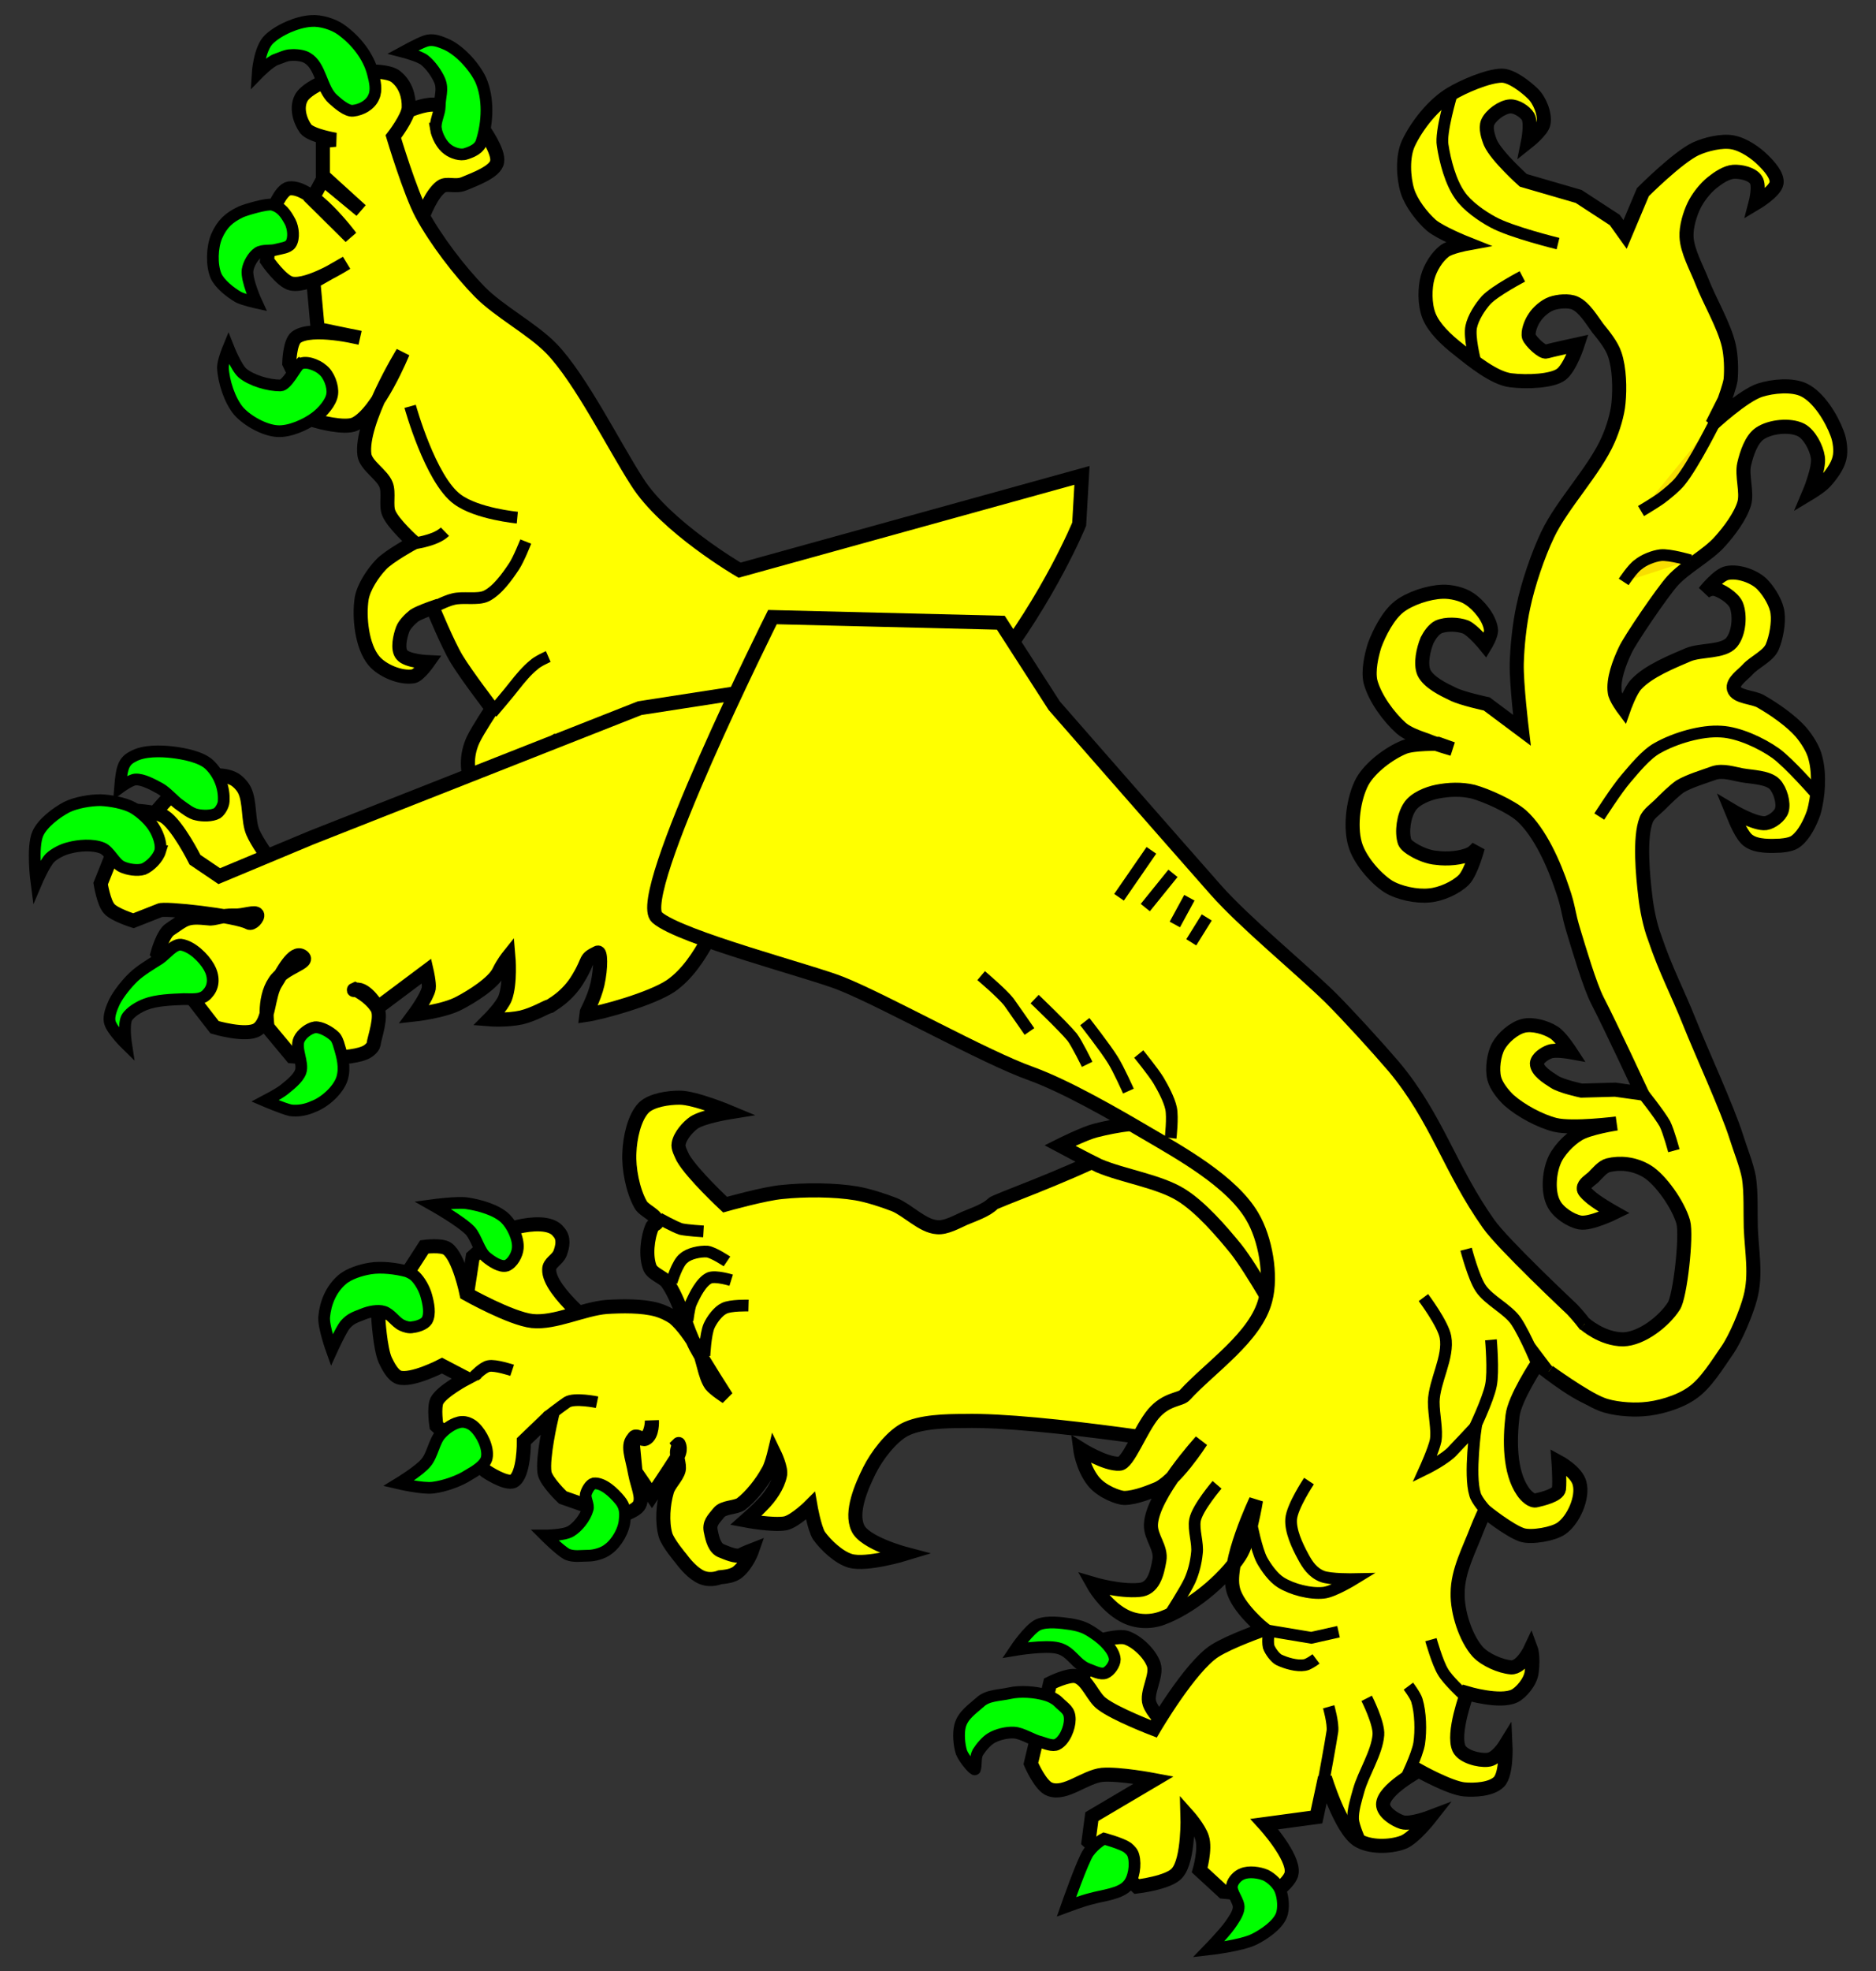<?xml version="1.0" encoding="UTF-8" standalone="no"?>
<!-- Created with Inkscape (http://www.inkscape.org/) -->
<svg xmlns:dc="http://purl.org/dc/elements/1.1/" xmlns:cc="http://creativecommons.org/ns#" xmlns:rdf="http://www.w3.org/1999/02/22-rdf-syntax-ns#" xmlns:svg="http://www.w3.org/2000/svg" xmlns="http://www.w3.org/2000/svg" xmlns:sodipodi="http://sodipodi.sourceforge.net/DTD/sodipodi-0.dtd" xmlns:inkscape="http://www.inkscape.org/namespaces/inkscape" width="400" height="420" id="svg2" sodipodi:version="0.32" inkscape:version="0.48.2 r9819" sodipodi:docname="lion-rampant.svg" inkscape:output_extension="org.inkscape.output.svg.inkscape" version="1.0">
  <rect width="100%" height="100%" fill="#333333" stroke="none"/>
  <defs id="defs4">
  </defs>
  <sodipodi:namedview id="base" pagecolor="#ffffff" bordercolor="#666666" borderopacity="1.0" gridtolerance="10000" guidetolerance="10" objecttolerance="10" inkscape:pageopacity="0.0" inkscape:pageshadow="2" inkscape:zoom="1.677" inkscape:cx="107.9" inkscape:cy="210" inkscape:document-units="px" inkscape:current-layer="layer3" showgrid="false" inkscape:window-width="1280" inkscape:window-height="713" inkscape:window-x="0" inkscape:window-y="0" showguides="true" inkscape:guide-bbox="true"/>
  <g inkscape:groupmode="layer" id="layer3" inkscape:label="Main" style="opacity:1">
    <g id="body">
      <path sodipodi:nodetypes="csssscccc" id="path8117" d="m 128.3,283.9 c 0,0 -11.4,-8.6 -11.2,-13.4 0,-1.4 1.7,-2 2.3,-3.4 0.6,-1.6 0.9,-3.3 -0.3,-4.6 -1.6,-2.2 -6,-1.7 -8.6,-1.1 -3.7,0.8 -9.7,6.4 -9.7,6.4 l -1.38,9 12.68,11.5 16.2,-4.4 z" style="fill:#ffff00;fill-opacity:1;fill-rule:evenodd;stroke:#000000;stroke-width:3;stroke-linecap:butt;stroke-linejoin:miter;stroke-miterlimit:4;stroke-opacity:1;stroke-dasharray:none" inkscape:connector-curvature="0"/>
      <path sodipodi:nodetypes="csssscsscscsscsssssscsssssssscscccsscssssccscccsccsccssccscsssssscssssssssscssscssssssscccc" id="path8042" d="m 259.5,308.7 c 0,0 -37.6,-6.3 -53.9,-5.9 -3.8,0 -9.4,0.1 -12.8,1.9 -2.9,1.6 -5.9,5.6 -7.4,8.6 -1.7,3.4 -4.1,8.9 -2.5,12.3 1.4,3.2 10.1,5.5 10.1,5.5 0,0 -8.2,2.5 -11.7,1.5 -2.4,-0.7 -5.2,-3.3 -6.7,-5.4 -1,-1.7 -1.8,-6.3 -1.8,-6.3 0,0 -3.2,3.2 -5.3,3.7 -2.7,0.5 -8.5,-0.6 -8.5,-0.6 0,0 2.6,-2.3 3.5,-3.3 1.7,-1.7 3.3,-4 3.8,-6.3 0.4,-1.4 -1.2,-4.7 -1.2,-4.7 0,0 -0.7,2.9 -1.4,3.9 -1.3,2.4 -3.6,5.3 -5.7,6.9 -1.2,0.8 -3.7,0.6 -4.7,1.8 -1.2,1.5 -2.2,2.3 -1.7,4.2 0.3,1.5 0.8,3.5 2.3,4 1,0.4 3,1.3 4,0.9 0.7,-0.4 2.5,-1.1 2.5,-1.1 0,0 -1,2.9 -3,4.6 -1.1,1 -3,1.1 -3.9,1.2 -0.5,0.2 -2.5,0.9 -4.5,-0.3 -1.9,-1.1 -3.5,-3.3 -3.8,-3.7 0,0 -2.8,-3.3 -3.3,-5 -0.8,-2.8 -0.5,-6.6 0.3,-9.3 0.4,-1.5 2.1,-3 2.5,-4.5 0.3,-1.3 -0.6,-3 -0.3,-4.3 0.4,-1.4 0.3,-1.3 0.3,-1.3 0,0 0.8,1.2 -0.5,3.1 -1.4,2.2 -5.2,7.9 -5.2,7.9 l -3.5,-5.1 -0.5,-5.2 c 0,0 -0.2,-1.8 0.3,-2.2 0.6,-0.4 1.6,0.7 2.3,0.4 1.6,-0.7 1.4,-3.9 1.4,-3.9 0,0 0,3.1 -1.6,3.8 -0.6,0.3 -1.7,-0.7 -2.1,-0.2 -1.8,1.5 -0.5,4.1 0.1,7.6 0.5,2.7 1.8,5.2 0.9,6.8 -0.7,1.4 -4.6,2.5 -4.6,2.5 L 120,319.1 c 0,0 -3.6,-3.4 -3.9,-5.3 -0.5,-3.2 1.4,-11.4 1.4,-11.4 l -0.8,-0.1 -5,4.8 c 0,0 0.1,7.2 -2.2,8.5 -1.6,0.8 -5.9,-2.1 -5.9,-2.1 l -10.55,-9.7 c 0,0 -0.59,-3.8 0.1,-5.3 1.12,-2.1 6.26,-4.8 6.26,-4.8 L 94.25,291 c 0,0 -6.52,3.4 -9.23,2.5 -1.33,-0.5 -2.32,-2.5 -2.89,-3.7 -1.09,-2.5 -1.47,-8.9 -1.47,-8.9 l 9.81,-15.2 c 0,0 3.67,-0.5 4.92,0.4 2.51,1.8 4.09,9.6 4.09,9.6 0,0 9.42,5.3 14.02,5.8 4.8,0.5 10.9,-2.6 15.8,-3 3.2,-0.2 7.6,-0.3 10.8,0.6 1.1,0.3 2.6,1 3.6,1.7 1.9,1.6 3.8,4.4 5.1,6.6 1.2,2.2 1.4,5.7 2.8,7.7 0.8,1 3.3,2.6 3.3,2.6 0,0 -4.7,-7.3 -6.5,-10.6 -2.1,-4 -3.5,-10.2 -6.2,-13.9 -0.9,-1.1 -3,-1.7 -3.6,-3 -1,-2.4 -0.6,-6.4 0.5,-8.9 0.2,-0.3 1,-0.5 1,-0.9 0,-1.5 -2.8,-2.4 -3.5,-3.7 -1.7,-3 -2.6,-7.8 -2.4,-11.1 0.1,-3 1,-7.5 3.1,-9.6 1.7,-1.6 5.2,-2.1 7.6,-2.1 3.3,0 10.7,3.1 10.7,3.1 0,0 -5.6,0.9 -7.6,2.2 -1.3,0.9 -3,2.8 -3.3,4.5 -0.2,0.9 0.5,2.1 0.9,3 2,3.5 9,10 9,10 0,0 8.5,-2.4 12.2,-2.7 4.7,-0.5 11.1,-0.5 15.8,0.3 2.4,0.4 5.8,1.5 8.1,2.4 2.9,1.2 6,4.6 9.1,4.8 1.9,0.2 4.3,-1.2 5.9,-1.9 1.9,-0.8 4.6,-1.7 6,-3.1 1.3,-1.3 54.2,-18.6 39,-28.9 l -31.5,-21.3 48.3,29.7 22.1,33.4 -30.1,39.3 z" style="fill:#ffff00;fill-opacity:1;fill-rule:evenodd;stroke:#000000;stroke-width:3;stroke-linecap:butt;stroke-linejoin:miter;stroke-miterlimit:4;stroke-opacity:1;stroke-dasharray:none" inkscape:connector-curvature="0"/>
      <path sodipodi:nodetypes="css" id="path8120" d="m 140.5,259.6 c 0,0 3.2,1.8 4.7,2.3 1.4,0.3 4.8,0.5 4.8,0.5" style="fill:none;stroke:#000000;stroke-width:2.5;stroke-linecap:butt;stroke-linejoin:miter;stroke-miterlimit:4;stroke-opacity:1;stroke-dasharray:none" inkscape:connector-curvature="0"/>
      <path sodipodi:nodetypes="csss" id="path8122" d="m 155,268.8 c 0,0 -2.8,-1.9 -4.2,-2.1 -1.6,-0.1 -3.9,0.4 -5,1.4 -1.4,1 -2.6,5.1 -2.6,5.1" style="fill:none;stroke:#000000;stroke-width:2.5;stroke-linecap:butt;stroke-linejoin:miter;stroke-miterlimit:4;stroke-opacity:1;stroke-dasharray:none" inkscape:connector-curvature="0"/>
      <path sodipodi:nodetypes="csss" id="path8124" d="m 155.9,272.8 c 0,0 -3.2,-1 -4.6,-0.5 -1.8,0.8 -3.2,3.7 -4,5.5 -0.4,1 -0.7,3.6 -0.7,3.6" style="fill:none;stroke:#000000;stroke-width:2.5;stroke-linecap:butt;stroke-linejoin:miter;stroke-miterlimit:4;stroke-opacity:1;stroke-dasharray:none" inkscape:connector-curvature="0"/>
      <path sodipodi:nodetypes="csss" id="path8126" d="m 159.6,278.2 c 0,0 -3.9,-0.1 -5.2,0.6 -1.3,0.6 -2.6,2.4 -3.2,3.7 -0.8,1.8 -1,6.4 -1,6.4" style="fill:none;stroke:#000000;stroke-width:2.5;stroke-linecap:butt;stroke-linejoin:miter;stroke-miterlimit:4;stroke-opacity:1;stroke-dasharray:none" inkscape:connector-curvature="0"/>
      <path sodipodi:nodetypes="css" id="path8128" d="m 116.6,302 c 0,0 3.1,-2.4 4.3,-3.2 1.6,-1 6.4,0 6.4,0" style="fill:none;stroke:#000000;stroke-width:2.5;stroke-linecap:butt;stroke-linejoin:miter;stroke-miterlimit:4;stroke-opacity:1;stroke-dasharray:none" inkscape:connector-curvature="0"/>
      <path sodipodi:nodetypes="csc" id="path8130" d="m 101.1,293.3 c 0,0 1.9,-2 3.1,-2.2 1.4,-0.3 5,0.9 5,0.9" style="fill:none;stroke:#000000;stroke-width:2.5;stroke-linecap:butt;stroke-linejoin:miter;stroke-miterlimit:4;stroke-opacity:1;stroke-dasharray:none" inkscape:connector-curvature="0"/>
      <path sodipodi:nodetypes="cssscsccc" id="path3264" d="m 87.55,54.79 c 0,0 2.58,-12.04 6.49,-14.99 1.21,-0.92 3.02,0.16 4.95,-0.67 2.01,-0.86 6.71,-2.5 7.01,-4.69 0.4,-2.22 -3,-6.96 -3,-6.96 0,0 -6.98,-5.07 -10.56,-5.18 -3.84,-0.21 -12.03,4.54 -12.03,4.54 l -1.56,10.54 8.7,17.41 z" style="fill:#ffff00;fill-opacity:1;fill-rule:evenodd;stroke:#000000;stroke-width:3;stroke-linecap:butt;stroke-linejoin:miter;stroke-miterlimit:4;stroke-opacity:1;stroke-dasharray:none" inkscape:connector-curvature="0"/>
      <path sodipodi:nodetypes="csscsscssscscssscsssscssscsccsccccsccscccccccsscsscssssccc" id="path3269" d="m 230.1,111.7 c 0,0 -25.2,61.7 -73.3,64.7 -8.8,0.5 -20.8,-3.2 -28.4,-7.6 -3.9,-2.2 -10.5,-10.5 -10.5,-10.5 0,0 -7,4.4 -8.1,7.5 -0.8,2.3 0.4,5.7 1.5,8 1,2.4 5.3,7 5.3,7 0,0 -8,-1.6 -10.5,-3.8 -2.7,-2.3 -4.7,-6.9 -5.7,-10.4 -0.96,-3 -0.86,-6.1 0.5,-9 1,-2.1 4,-6.6 4,-6.6 0,0 -5.45,-7.1 -7.56,-10.6 -1.88,-3.1 -5.09,-10.9 -5.09,-10.9 0,0 -2.92,1 -3.94,1.7 -0.88,0.7 -2.09,1.9 -2.45,2.9 -0.56,1.5 -1.18,4.2 -0.19,5.4 1.07,1.4 5.61,1.6 5.61,1.6 0,0 -1.9,2.7 -3.08,3 -2.74,0.5 -6.73,-1.2 -8.48,-3.3 -2.58,-3.1 -3.22,-9.3 -2.6,-13.3 0.43,-2.4 2.39,-5.4 4.13,-7.2 1.66,-1.8 7.02,-4.7 7.02,-4.7 0,0 -4.48,-4 -5.38,-6.3 -0.67,-1.6 0.1,-4.3 -0.57,-6 -0.84,-2.2 -4.27,-4.06 -4.62,-6.37 -0.96,-6.9 8.18,-21.79 8.18,-21.79 0,0 -5.21,12.77 -10.15,15.2 -2.23,1.1 -8.18,-0.6 -8.18,-0.6 L 61.67,77.4 c 0,0 0.1,-4.47 1.48,-5.52 3.25,-2.45 13.6,0.1 13.6,0.1 l -9.01,-1.86 -0.92,-10.08 7.05,-4.02 c 0,0 -8.02,5.17 -11.72,4.41 -2.12,-0.41 -5.22,-4.92 -5.22,-4.92 l 1.1,-10.27 c 0,0 1.72,-4.77 3.61,-5.09 4.93,-0.7 13.11,10.35 13.11,10.35 l -8.17,-8.09 2.3,-4.25 8.09,6.68 -8.13,-7.38 0,-7.41 2.7,-0.27 c 0,0 -5.16,-0.85 -6.35,-2.32 -1.3,-1.83 -2.03,-4.49 -1,-6.51 1.54,-3.06 10.12,-5.45 10.12,-5.45 0,0 7.99,-1.04 10.19,0.91 1.94,1.6 2.73,4.05 2.65,6.52 -0.1,2.08 -3.28,6.19 -3.28,6.19 0,0 3.57,11.89 6.09,16.56 2.94,5.43 8.01,12.1 12.34,16.5 4.1,4.2 11.2,7.89 15.3,12.12 6.2,6.44 13.3,20.7 18.2,28.3 6.1,9.7 21.9,18.9 21.9,18.9 l 73,-20.2 c 0,0 -0.6,10.4 -0.6,10.4 z" style="fill:#ffff00;fill-opacity:1;fill-rule:evenodd;stroke:#000000;stroke-width:3;stroke-linecap:butt;stroke-linejoin:miter;stroke-miterlimit:4;stroke-opacity:1;stroke-dasharray:none" inkscape:connector-curvature="0"/>
      <path sodipodi:nodetypes="csss" id="path3283" d="m 104.9,151.9 c 0,0 3.6,-4.2 4.9,-5.9 1.1,-1.4 2.6,-3.2 4,-4.3 0.8,-0.8 3.1,-1.8 3.1,-1.8" style="fill:none;stroke:#000000;stroke-width:2.5;stroke-linecap:butt;stroke-linejoin:miter;stroke-miterlimit:4;stroke-opacity:1;stroke-dasharray:none" inkscape:connector-curvature="0"/>
      <path sodipodi:nodetypes="cssss" id="path3285" d="m 92.04,129.6 c 0,0 3.1,-1.6 4.5,-1.9 2.09,-0.6 5.26,0.2 7.16,-0.7 2.4,-1.2 4.5,-4.2 5.9,-6.3 1,-1.5 2.5,-5.3 2.5,-5.3" style="fill:none;stroke:#000000;stroke-width:2.5;stroke-linecap:butt;stroke-linejoin:miter;stroke-miterlimit:4;stroke-opacity:1;stroke-dasharray:none" inkscape:connector-curvature="0"/>
      <path sodipodi:nodetypes="cs" id="path3287" d="m 87.51,115.9 c 0,0 5.21,-0.5 7.36,-2.6" style="fill:none;stroke:#000000;stroke-width:2.5;stroke-linecap:butt;stroke-linejoin:miter;stroke-miterlimit:4;stroke-opacity:1;stroke-dasharray:none" inkscape:connector-curvature="0"/>
      <path sodipodi:nodetypes="css" id="path3289" d="m 87.45,86.59 c 0,0 4.31,15.61 10.07,19.81 4.18,3.1 12.78,3.9 12.78,3.9" style="fill:none;stroke:#000000;stroke-width:2.5;stroke-linecap:butt;stroke-linejoin:miter;stroke-miterlimit:4;stroke-opacity:1;stroke-dasharray:none" inkscape:connector-curvature="0"/>
      <path sodipodi:nodetypes="csssccccss" id="path3426" d="m 45.31,165.3 c 1.3,-0.2 3.2,0 4.38,0.6 0.88,0.4 1.94,1.5 2.4,2.4 1.3,2.5 0.74,6.6 1.84,9.1 1.83,4.2 8.71,12.3 8.71,12.3 l -17.37,1.3 -13.74,-11.6 1.65,-6.3 c 0,0 2.84,-3.5 4.49,-4.6 2.06,-1.4 5.22,-2.9 7.64,-3.2 z" style="fill:#ffff00;fill-opacity:1;fill-rule:evenodd;stroke:#000000;stroke-width:3;stroke-linecap:butt;stroke-linejoin:miter;stroke-miterlimit:4;stroke-opacity:1;stroke-dasharray:none" inkscape:connector-curvature="0"/>
      <path id="path3428" d="m 45.3,165.4 0,0 z" style="fill:#f8c300;fill-opacity:1;fill-rule:evenodd;stroke:#000000;stroke-width:1px;stroke-linecap:butt;stroke-linejoin:miter;stroke-opacity:1" inkscape:connector-curvature="0"/>
      <path sodipodi:nodetypes="cccccsccsccsssssccssssccssscsccscsscscssscscssssccc" id="path3432" d="m 203.6,140.5 -67.2,10.4 -70.01,27.6 -19.64,8.2 -5.17,-3.5 c 0,0 -3.7,-7.4 -6.53,-9.2 -1.86,-1.2 -7.36,-1.3 -7.36,-1.3 l -6.23,15.6 c 0,0 0.64,4 1.79,5.3 1.05,1.3 5.2,2.6 5.2,2.6 l 5.59,-2.2 c 0.73,-0.6 16.37,1.1 19.02,2.6 0.68,0.4 2.04,-1.1 1.77,-1.7 -0.37,-0.8 -2.82,0.3 -4.92,0.2 -2.7,-0.1 -4.23,0.8 -5.43,0.6 -4.78,-0.5 -4.9,0.1 -8.19,2.3 -1.54,0.9 -2.71,5.2 -2.71,5.2 l 12.18,15.7 c 0,0 6.72,2 9.08,0.5 2.67,-1.7 2.2,-7.3 4.01,-10 1.28,-2 3.68,-7 5.63,-5.6 1.85,1.3 -4,2.3 -5.92,5.4 -2.56,3.8 -1.5,9.7 -1.5,9.7 l 5.16,6.2 c 0,0 11.37,1.1 15.65,-0.8 0.71,-0.3 1.64,-1.1 1.77,-1.7 0.16,-1.5 1.94,-6.1 0.71,-7.9 -1.6,-2.5 -4.64,-3.9 -4.64,-3.9 0,0 -0.72,0.3 0.19,0.1 2.22,-0.4 4.65,3.8 4.65,3.8 l 10.42,-7.8 c 0,0 0.6,2.6 0.45,3.7 -0.37,1.9 -3.12,5.6 -3.12,5.6 0,0 6.43,-0.7 9.71,-2.5 2.49,-1.3 7.19,-4.2 8.39,-6.7 0.8,-1.7 2,-3.2 2,-3.2 0,0 0.5,5.7 -0.7,8.9 -0.7,1.8 -3.4,4.5 -3.4,4.5 0,0 3.7,0.3 6.9,-0.4 2.8,-0.7 5.2,-2.2 6,-2.4 0.1,-0.1 3.8,-1.9 6.2,-6.1 2.4,-4 1.1,-3.9 4,-5.3 0.7,-0.4 0.8,3.1 0,6.7 -0.7,3.1 -2.6,6.5 -2.6,6.6 3.5,-0.5 14,-3.4 18.2,-6.2 7.1,-4.9 10,-15.8 11.5,-15.2 6.2,2.9 22.1,3.3 27,8 4.8,4.5 16.7,-3.1 22.7,-0.4 9.6,4.2 25.2,-43.7 25.2,-43.7 l -11,-18.2 -14.8,-0.1 z" style="fill:#ffff00;fill-opacity:1;fill-rule:evenodd;stroke:#000000;stroke-width:3;stroke-linecap:butt;stroke-linejoin:miter;stroke-miterlimit:4;stroke-opacity:1;stroke-dasharray:none" inkscape:connector-curvature="0"/>
      <path inkscape:connector-curvature="0" sodipodi:nodetypes="cscssscss" id="path3303" d="m 248.6,239.7 c -4.4,-1 -10.7,0.1 -15,1.2 -2.4,0.6 -7.6,3.2 -7.6,3.2 0,0 5.8,3.1 8.3,4.3 5.2,2.2 12.8,3.3 17.5,6.2 4.2,2.6 8.6,7.7 11.7,11.5 3.5,4.4 9.9,15.9 9.9,15.9 0,0 1.6,-21.6 -3.1,-28.9 -4,-6.5 -14.3,-11.6 -21.7,-13.4 z" style="fill:#ffff00;fill-opacity:1;fill-rule:evenodd;stroke:#000000;stroke-width:3;stroke-linecap:butt;stroke-linejoin:miter;stroke-miterlimit:4;stroke-opacity:1;stroke-dasharray:none"/>
      <path sodipodi:nodetypes="csssccccc" id="path7851" d="m 253.6,371.9 c 0,0 -7.3,-5.4 -8.5,-8.9 -0.8,-2.3 1.7,-5.9 0.9,-8.3 -0.8,-2.3 -3.5,-4.9 -5.8,-5.7 -1.7,-0.6 -6,0.7 -6,0.7 l -5,11.5 3.6,4.6 7.3,6.5 13.5,-0.4 z" style="fill:#ffff00;fill-opacity:1;fill-rule:evenodd;stroke:#000000;stroke-width:3;stroke-linecap:butt;stroke-linejoin:miter;stroke-miterlimit:4;stroke-opacity:1;stroke-dasharray:none" inkscape:connector-curvature="0"/>
      <path sodipodi:nodetypes="cssssssssscssscssscssscscscssccssccccscscccscccsscsscsscsscsscsssscssscsssscsscssssccc" id="path3268" d="m 164.7,131.5 c 0,0 -29.8,59.5 -24.6,64 4.9,4.3 33.2,11.6 39.3,14.1 9.7,3.9 30.6,15.7 40.5,19.2 7.4,2.7 17.5,8.5 24.3,12.5 7.5,4.4 18.4,10.4 22.8,17.9 2.8,4.7 4.2,12.6 2.8,17.8 -2,7.9 -11.7,14.3 -17.2,20.3 -0.9,1 -3.9,0.7 -6.7,4 -2.8,3.4 -5.4,10.6 -7.2,10.6 -3,0.2 -8.4,-3.2 -8.4,-3.2 0,0 0.5,4 2.8,6.9 1.8,2.3 5.5,3.6 6.6,3.6 2.5,0 5.9,-1.5 6.7,-1.8 4,-1.4 9.7,-10.3 9.7,-10.3 0,0 -10.5,11.5 -10.7,17.8 -0.1,2.7 2.3,4.9 1.8,7.6 -0.5,2.9 -1.3,6.1 -4.3,6.3 -4.2,0.4 -9.9,-1.3 -9.9,-1.3 0,0 2.5,4.5 6.5,6.7 2.5,1.4 5.6,1.6 8.3,0.6 6,-2.2 13,-7.9 16.5,-13.2 2.1,-3.1 3.5,-11.9 3.5,-11.9 0,0 -6.3,13.2 -4.9,18.9 0.9,4 6.6,8.6 6.6,8.6 0,0 -7.2,2.5 -10.5,4.6 -5.3,3.4 -13,16.6 -13,16.6 0,0 -8.1,-3.1 -11,-5.3 -2,-1.4 -3.1,-5.2 -5.5,-5.9 -1.6,-0.5 -5.6,1.5 -5.6,1.5 l -4.1,17.1 c 0,0 2.1,4.9 4.1,5.5 3.3,1.2 7.4,-2.7 11.1,-3.1 3.6,-0.3 11,1.1 11,1.1 l -13.2,7.8 -0.7,5.3 10.3,9.6 c 0,0 6.9,-0.8 8.6,-2.9 2.5,-2.8 2.2,-12.3 2.2,-12.3 0,0 2.5,2.8 3.1,4.8 0.8,2.4 -0.5,6.9 -0.5,6.9 l 5,4.6 10,1 c 0,0 4.4,-3 4.6,-5 0.5,-3.5 -5.8,-10.4 -5.8,-10.4 l 11.1,-1.5 1.8,-8.4 c 0,0 3.3,10.9 7,13.3 2.5,1.6 6.9,1.5 9.6,0.5 2.3,-0.8 5.9,-5.4 5.9,-5.4 0,0 -4.2,1.6 -6,1.1 -1.6,-0.5 -4.1,-2.1 -4.1,-3.8 0,-3.1 7.6,-7.2 7.6,-7.2 0,0 6.6,3.7 9.7,4 2.3,0.2 5.8,0 7.4,-1.6 1.7,-1.7 1.4,-7.9 1.4,-7.9 0,0 -1.9,3.1 -3.8,3.2 -1.9,0.2 -5.3,-0.7 -6.1,-2.4 -1.5,-3.2 1.7,-11.8 1.7,-11.8 0,0 7,2.1 10.1,0.6 1.3,-0.6 3.5,-3 3.7,-5.2 0.4,-3.3 -0.2,-4.9 -0.2,-4.9 0,0 -1.9,4.1 -4.2,4 -2.3,-0.2 -5.5,-1.6 -7.1,-3.3 -2.6,-2.9 -4.4,-8.5 -4.3,-12.5 0,-4.8 2.5,-9.3 4.2,-13.8 0.5,-1.3 1.6,-3.7 1.6,-3.7 0,0 5.2,4.2 8,5.1 2,0.6 6.6,-0.2 8.3,-1.4 2.6,-1.8 4.7,-6.6 3.9,-9.6 -0.6,-2.5 -4.5,-4.6 -4.5,-4.6 0,0 0.3,4 0.1,5.8 -0.2,1.3 -3.5,2.1 -4.8,2.4 -1,0.3 -2.3,-1 -2.9,-1.9 -2.9,-4.2 -2.8,-11 -2.2,-16.1 0.4,-3.7 5.3,-11.1 5.3,-11.1 0,0 7.6,6.2 11.6,7.5 2.8,0.9 4.2,-4.1 2.7,-8.5 -1.8,-5.4 -6.9,-10.6 -6.9,-10.6 0,0 -14.8,-13.9 -17.8,-18.2 -8.3,-11.7 -11,-22.5 -20.2,-33.5 -3.6,-4.2 -9.7,-10.9 -13.6,-14.8 -6.8,-6.6 -18.2,-15.9 -24.4,-22.9 -10.6,-12 -34.4,-39.2 -34.4,-39.2 l -11.4,-17.7 -48.7,-1.2 z" style="fill:#ffff00;fill-opacity:1;fill-rule:evenodd;stroke:#000000;stroke-width:3;stroke-linecap:butt;stroke-linejoin:miter;stroke-miterlimit:4;stroke-opacity:1;stroke-dasharray:none" inkscape:connector-curvature="0"/>
      <path sodipodi:nodetypes="cssc" id="path7912" d="m 328.1,291.4 c 0,0 -2.8,-6.8 -4.8,-9.8 -1.7,-2.6 -5.9,-4.5 -7.6,-7.1 -1.5,-2.2 -3.1,-8.3 -3.1,-8.3" style="fill:none;stroke:#000000;stroke-width:2.5;stroke-linecap:butt;stroke-linejoin:miter;stroke-miterlimit:4;stroke-opacity:1;stroke-dasharray:none" inkscape:connector-curvature="0"/>
      <path sodipodi:nodetypes="cssscscss" id="path7914" d="m 303.5,276.5 c 0,0 4.2,5.6 4.7,8.4 0.8,4.3 -2.4,9.4 -2.5,13.8 0,2.8 0.8,6 0.4,8.3 -0.4,1.9 -2.3,6.1 -2.3,6.1 0,0 4.5,-2.2 6.1,-4.1 0.7,-0.7 4.8,-5.1 4.8,-5.1 0,0 -1.5,10.3 -0.2,14.5 0.3,1.3 2.4,3.6 2.4,3.6" style="fill:none;stroke:#000000;stroke-width:2.5;stroke-linecap:butt;stroke-linejoin:miter;stroke-miterlimit:4;stroke-opacity:1;stroke-dasharray:none" inkscape:connector-curvature="0"/>
      <path sodipodi:nodetypes="css" id="path7916" d="m 305.1,349.4 c 0,0 1.4,5 2.6,6.9 0.9,1.6 4.2,4.7 4.2,4.7" style="fill:none;stroke:#000000;stroke-width:2.5;stroke-linecap:butt;stroke-linejoin:miter;stroke-miterlimit:4;stroke-opacity:1;stroke-dasharray:none" inkscape:connector-curvature="0"/>
      <path sodipodi:nodetypes="cssc" id="path7918" d="m 299.6,379.3 c 0,0 2.6,-5.3 3,-7.8 0.4,-2.7 0.3,-6.6 -0.5,-9.2 -0.3,-1 -1.8,-3 -1.8,-3" style="fill:none;stroke:#000000;stroke-width:2.5;stroke-linecap:butt;stroke-linejoin:miter;stroke-miterlimit:4;stroke-opacity:1;stroke-dasharray:none" inkscape:connector-curvature="0"/>
      <path sodipodi:nodetypes="csssc" id="path7920" d="m 291.4,361.9 c 0,0 2.7,5.3 2.5,7.8 -0.3,3.8 -3.2,8.2 -4.2,11.8 -0.5,1.8 -1.3,4.3 -1.2,6.2 0.1,1.5 1.5,4.6 1.5,4.6" style="fill:none;stroke:#000000;stroke-width:2.5;stroke-linecap:butt;stroke-linejoin:miter;stroke-miterlimit:4;stroke-opacity:1;stroke-dasharray:none" inkscape:connector-curvature="0"/>
      <path sodipodi:nodetypes="csc" id="path7922" d="m 282.1,380.2 c 0,0 1.7,-9.2 2,-11.3 0.2,-1.7 -0.8,-5.2 -0.8,-5.2" style="fill:none;stroke:#000000;stroke-width:2.5;stroke-linecap:butt;stroke-linejoin:miter;stroke-miterlimit:4;stroke-opacity:1;stroke-dasharray:none" inkscape:connector-curvature="0"/>
      <path inkscape:connector-curvature="0" sodipodi:nodetypes="cc" id="path7926" d="m 245.5,181.2 -6.9,10" style="fill:none;stroke:#000000;stroke-width:2.5;stroke-linecap:butt;stroke-linejoin:miter;stroke-miterlimit:4;stroke-opacity:1;stroke-dasharray:none"/>
      <path inkscape:connector-curvature="0" sodipodi:nodetypes="cc" id="path7928" d="m 250.1,186.1 -5.9,7.3" style="fill:none;stroke:#000000;stroke-width:2.5;stroke-linecap:butt;stroke-linejoin:miter;stroke-miterlimit:4;stroke-opacity:1;stroke-dasharray:none"/>
      <path inkscape:connector-curvature="0" sodipodi:nodetypes="cc" id="path7930" d="m 253.6,191.3 -3.1,5.7" style="fill:none;stroke:#000000;stroke-width:2.5;stroke-linecap:butt;stroke-linejoin:miter;stroke-miterlimit:4;stroke-opacity:1;stroke-dasharray:none"/>
      <path inkscape:connector-curvature="0" sodipodi:nodetypes="cc" id="path7932" d="m 257.3,195.5 -3.3,5.3" style="fill:none;stroke:#000000;stroke-width:2.5;stroke-linecap:butt;stroke-linejoin:miter;stroke-miterlimit:4;stroke-opacity:1;stroke-dasharray:none"/>
      <path sodipodi:nodetypes="cccsssc" id="path7934" d="m 285.4,347.7 -5.8,1.3 -9,-1.5 c 0,0 -0.4,2.1 -0.1,3.4 0.3,0.9 1.4,2.4 2.2,2.8 1.5,0.7 3.8,1.4 5.5,1.1 0.8,-0.1 2.4,-1.3 2.4,-1.3" style="fill:none;stroke:#000000;stroke-width:2.5;stroke-linecap:butt;stroke-linejoin:miter;stroke-miterlimit:4;stroke-opacity:1;stroke-dasharray:none" inkscape:connector-curvature="0"/>
      <path sodipodi:nodetypes="cssscsssc" id="path7936" d="m 279.1,315.6 c 0,0 -3.6,5.4 -3.8,8.1 -0.2,2.5 1.3,5.7 2.5,7.9 1,1.9 2.1,3.5 4.1,4.3 1.7,0.7 6.8,0.6 6.8,0.6 0,0 -4.4,2.7 -6.5,2.9 -2.8,0.3 -6.7,-0.7 -9.1,-2.2 -1.6,-1 -3.1,-3.1 -4,-4.7 -1.2,-2.2 -2.3,-7.9 -2.3,-7.9" style="fill:none;stroke:#000000;stroke-width:2.5;stroke-linecap:butt;stroke-linejoin:miter;stroke-miterlimit:4;stroke-opacity:1;stroke-dasharray:none" inkscape:connector-curvature="0"/>
      <path sodipodi:nodetypes="csssc" id="path7938" d="m 259.5,316.4 c 0,0 -4.2,4.9 -4.7,7.5 -0.4,2.1 0.7,5 0.4,7.1 -0.2,2 -0.7,4 -1.5,5.8 -0.9,2 -4.5,7.6 -4.5,7.6" style="fill:none;stroke:#000000;stroke-width:2.5;stroke-linecap:butt;stroke-linejoin:miter;stroke-miterlimit:4;stroke-opacity:1;stroke-dasharray:none" inkscape:connector-curvature="0"/>
      <path sodipodi:nodetypes="csc" id="path7940" d="m 317.9,285.5 c 0,0 0.6,6.8 0,9.7 -0.6,3.1 -3.8,9.7 -3.8,9.7" style="fill:none;stroke:#000000;stroke-width:2.5;stroke-linecap:butt;stroke-linejoin:miter;stroke-miterlimit:4;stroke-opacity:1;stroke-dasharray:none" inkscape:connector-curvature="0"/>
      <path sodipodi:nodetypes="css" id="path7952" d="m 209.2,207.9 c 0,0 4.5,3.8 5.9,5.6 0.8,1.1 4.4,6.3 4.4,6.3" style="fill:none;stroke:#000000;stroke-width:2.5;stroke-linecap:butt;stroke-linejoin:miter;stroke-miterlimit:4;stroke-opacity:1;stroke-dasharray:none" inkscape:connector-curvature="0"/>
      <path sodipodi:nodetypes="css" id="path7954" d="m 220.6,212.9 c 0,0 6,5.7 8,8.1 1,1.3 3.2,5.8 3.2,5.8" style="fill:none;stroke:#000000;stroke-width:2.5;stroke-linecap:butt;stroke-linejoin:miter;stroke-miterlimit:4;stroke-opacity:1;stroke-dasharray:none" inkscape:connector-curvature="0"/>
      <path sodipodi:nodetypes="csss" id="path7956" d="m 231.3,217.7 c 0,0 4.4,5.6 6,8.2 1.2,1.9 3.3,6.6 3.3,6.6 0,0 0,0 0,0" style="fill:none;stroke:#000000;stroke-width:2.5;stroke-linecap:butt;stroke-linejoin:miter;stroke-miterlimit:4;stroke-opacity:1;stroke-dasharray:none" inkscape:connector-curvature="0"/>
      <path sodipodi:nodetypes="csss" id="path7958" d="m 242.8,224.6 c 0,0 3.1,3.8 4.2,5.6 1,1.7 2.3,4.1 2.7,6 0.4,1.9 -0.1,6.3 -0.1,6.3" style="fill:none;stroke:#000000;stroke-width:2.5;stroke-linecap:butt;stroke-linejoin:miter;stroke-miterlimit:4;stroke-opacity:1;stroke-dasharray:none" inkscape:connector-curvature="0"/>
      <path id="path2474" d="m 331.6,293.4 -5.9,-7.8" style="fill:none;stroke:#000000;stroke-width:1.6;stroke-linecap:butt;stroke-linejoin:miter;stroke-miterlimit:4;stroke-opacity:1;stroke-dasharray:none" inkscape:connector-curvature="0"/>
      <path sodipodi:nodetypes="cssszsssscsssscsssssscssscccssssssssssscssssssccsssssssscsssssccsssssssszzzzczzzzzscssssssscsssscccccsssscsssssssssscssssscssssssssscssssscsssssssssssssccsssssssssssssssssssc" id="path2839" d="m 337.9,282.1 c 0,0 3.7,3.3 8.2,3.3 3.9,-0.1 8.7,-3.8 10.8,-7.1 1.3,-1.9 2.8,-14.9 2,-17.9 -1.1,-3.8 -4.9,-9.1 -7.7,-10.8 -2.8,-1.7 -5.9,-1.9 -8.3,-1.3 -1.2,0.3 -2.3,1.7 -3.2,2.6 -0.7,0.6 -2,1.4 -2,2.3 -0.1,0.5 0.6,1.1 1,1.5 1.4,1.4 5.5,3.7 5.5,3.7 0,0 -5.1,2.5 -7.3,2.1 -2.1,-0.4 -4.7,-2.2 -5.6,-4 -1.3,-2.4 -1,-6.4 0,-8.9 0.8,-2.2 3.2,-4.7 5.2,-5.9 2.2,-1.4 8.2,-2.3 8.2,-2.3 0,0 -9.3,1.2 -13.1,0.3 -3.2,-0.8 -7.3,-3 -9.8,-5.2 -1.3,-1.2 -2.8,-3.1 -3.2,-4.7 -0.5,-2 -0.1,-5.1 0.9,-6.9 1,-1.8 3.3,-3.8 5.3,-4.3 1.9,-0.5 4.8,0.3 6.5,1.4 1.4,0.8 3.6,4.2 3.6,4.2 0,0 -3.3,-0.6 -4.5,-0.1 -1.1,0.4 -2.6,1.4 -2.7,2.5 0,1.6 2.3,3 3.7,3.9 1.5,1 5.8,1.9 5.8,1.9 l 7.2,-0.2 5.7,0.8 c 0,0 -6.7,-14.4 -9.5,-19.8 -1.6,-3.1 -4,-11.2 -5,-14.5 -1.4,-4.5 -1,-5 -2.5,-9.3 -1.7,-5.1 -4.7,-12 -8.7,-15.6 -2.3,-2 -7.4,-4.3 -10.3,-5.1 -2.5,-0.6 -5.2,-0.5 -7.7,0 -2,0.4 -4.7,1.5 -5.8,3.2 -1.3,1.9 -1.8,5.4 -1.1,7.5 0.3,0.7 1.2,1.3 1.9,1.7 1.3,0.8 3.3,1.6 4.9,1.7 2.2,0.3 5.3,0.1 7.3,-0.9 0.5,-0.2 1.5,-1.3 1.5,-1.3 0,0 -1.4,5.3 -3,6.9 -1.7,1.7 -4.9,3.1 -7.3,3.3 -2.7,0.3 -6.5,-0.5 -8.8,-1.9 -2.9,-1.9 -6.2,-5.8 -7.1,-9.1 -1.1,-3.9 -0.3,-9.8 1.6,-13.3 1.7,-3 5.7,-6 8.9,-7.3 2,-0.8 7.2,-0.7 7.2,-0.7 l 3.1,1.1 c 0,0 -3.8,-1.1 -5.4,-1.8 -1.7,-0.6 -4.1,-1.4 -5.5,-2.6 -2.7,-2.4 -5.7,-6.5 -6.6,-10 -0.5,-2.3 0.2,-5.5 0.9,-7.7 1,-2.7 2.9,-6.4 5.2,-8.2 2.3,-1.8 6.3,-3.1 9.2,-3.2 1.8,-0.1 4.4,0.5 5.8,1.5 2,1.3 4.3,4.1 4.6,6.5 0.2,1.1 -1.2,3.4 -1.2,3.4 0,0 -2.6,-3.2 -4.2,-3.9 -1.6,-0.6 -4.2,-0.7 -5.8,0 -1,0.5 -1.9,1.8 -2.4,2.8 -0.8,1.9 -1.5,5 -0.7,6.9 1,2.1 4.1,3.6 6.2,4.6 2,1 7.2,2.1 7.2,2.1 l 7.5,5.6 c 0,0 -1.2,-9.9 -1.1,-14.2 0.1,-3.7 0.6,-8.5 1.4,-12.1 1,-4.8 3.1,-11 5.2,-15.4 3.1,-6.5 10,-13.6 12.9,-20.2 1,-2.24 2,-5.44 2.2,-7.88 0.3,-3.08 0.2,-7.34 -0.8,-10.28 -0.6,-1.88 -2.3,-4.01 -3.6,-5.59 -1.3,-1.74 -2.9,-4.51 -4.9,-5.37 -1.3,-0.59 -3.6,-0.39 -5,0.11 -1.4,0.51 -2.9,1.85 -3.6,2.97 -0.8,1.13 -1.5,3.09 -1.2,4.11 0.4,1.03 2.9,3.4 3.7,3.14 0.8,-0.25 6.7,-1.54 6.7,-1.54 0,0 -1.6,4.95 -3.5,6.4 -1.9,1.45 -7.2,1.7 -10.8,1.26 -3.5,-0.45 -8,-4.08 -10.9,-6.4 -3,-2.32 -5.5,-4.8 -6.5,-7.31 -1,-2.51 -0.9,-6.07 -0.3,-8.22 0.6,-2.15 2,-4.37 3.6,-5.6 1.2,-0.93 4.8,-1.59 4.8,-1.59 0,0 -5.6,-2.22 -7.6,-3.89 -2,-1.76 -4.3,-4.74 -5.1,-7.3 -0.9,-2.92 -1.1,-7.4 0.2,-10.17 1.8,-3.85 5.4,-8.37 9.1,-10.55 2.5,-1.52 7.8,-3.83 10.8,-3.88 2.1,0 5.1,2.36 6.6,3.81 1.5,1.43 2.7,4.4 2.3,6.4 -0.3,1.5 -3.3,3.88 -3.3,3.88 0,0 0.8,-3.97 0,-5.37 -0.7,-1.12 -2.5,-2.23 -3.8,-2.17 -1.7,0.1 -4.1,1.81 -4.8,3.43 -0.5,1.2 0.1,3.14 0.6,4.34 1.3,2.9 7,7.99 7,7.99 l 11.8,3.43 7.7,5.02 2.2,3.08 3.8,-9.02 c 0,0 7.4,-7.42 11.3,-9.24 2.2,-0.99 5.5,-1.79 7.8,-1.37 2.3,0.4 5,2.24 6.6,3.88 1.2,1.18 3,3.15 2.8,4.79 -0.3,1.85 -4.5,4.34 -4.5,4.34 0,0 1,-3.78 0.1,-5.02 -0.8,-1.26 -3.2,-1.81 -4.8,-1.71 -1.5,0.1 -3.3,1.31 -4.5,2.28 -1.5,1.18 -3.1,3.22 -3.9,4.91 -0.9,1.84 -1.7,4.58 -1.6,6.62 0.1,3.04 2.2,6.75 3.3,9.59 1.6,4.13 4.7,9.28 5.7,13.59 0.5,2.14 0.6,5.13 0.4,7.31 -0.2,1.34 -1.3,4.34 -1.3,4.34 0,0 0,0 0,0 0,0 -2.6,5.15 -2.6,5.15 0,0 6.6,-6.13 10.2,-7.27 2.7,-0.86 6.9,-1.26 9.4,0 3.1,1.54 5.8,5.97 7,9.2 0.6,1.5 0.9,3.77 0.5,5.33 -0.4,1.75 -1.9,3.74 -3.1,5.04 -0.9,1 -3.4,2.5 -3.4,2.5 0,0 2.3,-5.42 1.9,-7.78 -0.3,-2.03 -1.8,-4.89 -3.6,-5.81 -2.4,-1.18 -6.5,-0.73 -8.7,0.72 -1.9,1.23 -2.9,4.39 -3.4,6.54 -0.6,2.43 0.7,6.03 0,8.43 -0.8,2.7 -3.2,5.9 -5.1,8 -2.6,3 -7.5,5.5 -10.2,8.5 -2.1,2.3 -9.2,12.7 -10.1,14.8 -1.2,2.5 -2.6,6.2 -2.2,8.9 0.1,1.2 1.9,3.6 1.9,3.6 0,0 1.4,-4 2.7,-5.3 2.6,-2.8 7.6,-4.8 11.1,-6.3 2.7,-1.1 7.4,-0.5 9.2,-2.6 1.6,-1.9 1.9,-5.8 1,-8 -0.7,-1.6 -3.4,-3.2 -4.6,-3.4 -1.2,-0.2 -2.2,0.7 -2.2,0.7 0,0 3,-3.8 4.9,-4.1 2.4,-0.5 6.1,0.8 7.7,2.7 1.3,1.4 2.8,3.9 3,5.8 0.3,2.1 -0.3,5.3 -1.1,7.2 -0.8,2 -3.9,3.3 -5.3,4.9 -1,1.1 -3.3,2.6 -2.9,4.1 0.5,1.8 4.2,1.7 5.8,2.7 2.8,1.6 6.4,4.1 8.5,6.5 1.2,1.4 2.7,3.7 3.1,5.6 0.9,3.4 0.6,8.2 -0.4,11.6 -0.7,2 -2,4.7 -3.7,6 -0.8,0.7 -2.3,0.9 -3.4,1 -2,0.1 -5,0.2 -6.7,-1 -1.5,-0.9 -3,-4.8 -3,-4.8 l -0.7,-1.7 c 0,0 5,3 7.3,2.7 1.3,-0.2 3,-1.5 3.4,-2.7 0.5,-1.6 -0.3,-4.3 -1.5,-5.6 -1.5,-1.5 -4.8,-1.5 -7,-1.9 -1.7,-0.3 -4,-1.1 -5.9,-0.5 -2.2,0.8 -5.3,1.7 -7.3,2.9 -1.4,1 -3.1,2.7 -4.3,3.9 -0.9,0.9 -2.5,2 -2.9,3.2 -1.5,3.8 -0.7,12 -0.2,16.2 0.3,2.7 1,6.3 2,8.9 2.4,7.1 4.7,11.2 7.5,18.2 2.3,5.8 8,18.2 9.9,24.2 0.8,2.6 2.2,6 2.7,8.7 0.5,3.2 0.3,7.5 0.4,10.7 0.2,5.1 1.2,10 -0.1,14.9 -0.8,3.1 -3.1,8.6 -4.9,11.2 -2.1,3 -4.6,7.2 -7.6,9.2 -2.7,1.9 -7.1,3.2 -10.4,3.4 -2.5,0.2 -6.5,-0.1 -8.9,-1.1 -3.6,-1.4 -11.2,-6.9 -11.2,-6.9" style="fill:#ffff00;fill-opacity:1;fill-rule:evenodd;stroke:#000000;stroke-width:3;stroke-linecap:butt;stroke-linejoin:miter;stroke-miterlimit:4;stroke-opacity:1;stroke-dasharray:none" inkscape:connector-curvature="0"/>
      <path sodipodi:nodetypes="csssc" id="path3611" d="m 309.5,20.17 c 0,0 -2.4,7.99 -1.9,10.77 0.5,3.35 1.7,7.92 3.7,10.7 1.5,2.21 4.6,4.39 7,5.68 3.8,2.12 13.9,4.59 13.9,4.59" style="fill:none;stroke:#000000;stroke-width:2.5;stroke-linecap:butt;stroke-linejoin:miter;stroke-miterlimit:4;stroke-opacity:1;stroke-dasharray:none" inkscape:connector-curvature="0"/>
      <path sodipodi:nodetypes="cssc" id="path3613" d="m 324.6,58.9 c 0,0 -5.8,3.03 -7.7,5.02 -1.3,1.43 -2.8,3.76 -3.2,5.68 -0.5,2.14 0.8,7.21 0.8,7.21" style="fill:#ffff00;fill-opacity:1;fill-rule:evenodd;stroke:#000000;stroke-width:2.5;stroke-linecap:butt;stroke-linejoin:miter;stroke-miterlimit:4;stroke-opacity:1;stroke-dasharray:none" inkscape:connector-curvature="0"/>
      <path sodipodi:nodetypes="csss" id="path3615" d="m 366.1,89.05 c 0,0 -4.9,9.9 -7.9,13.55 -1,1.2 -2.6,2.5 -3.9,3.5 -1.2,0.9 -4.4,2.8 -4.4,2.8" style="fill:#f8de00;fill-opacity:1;fill-rule:evenodd;stroke:#000000;stroke-width:2.5;stroke-linecap:butt;stroke-linejoin:miter;stroke-miterlimit:4;stroke-opacity:1;stroke-dasharray:none" inkscape:connector-curvature="0"/>
      <path sodipodi:nodetypes="csss" id="path3617" d="m 360.4,119.4 c 0,0 -4.4,-1.3 -6.3,-1.1 -1.6,0.2 -3.6,1 -4.8,2 -1.2,0.8 -3.1,3.7 -3.1,3.7" style="fill:#f8de00;fill-opacity:1;fill-rule:evenodd;stroke:#000000;stroke-width:2.5;stroke-linecap:butt;stroke-linejoin:miter;stroke-miterlimit:4;stroke-opacity:1;stroke-dasharray:none" inkscape:connector-curvature="0"/>
      <path sodipodi:nodetypes="csssss" id="path3619" d="m 387.1,169 c 0,0 -5.6,-6.4 -8.5,-8.5 -3.1,-2.2 -7.9,-4.4 -11.6,-4.6 -4.2,-0.3 -9.9,1.4 -13.6,3.5 -2.4,1.3 -4.9,4.4 -6.7,6.5 -2,2.3 -5.7,8.1 -5.7,8.1" style="fill:none;stroke:#000000;stroke-width:2.5;stroke-linecap:butt;stroke-linejoin:miter;stroke-miterlimit:4;stroke-opacity:1;stroke-dasharray:none" inkscape:connector-curvature="0"/>
      <path sodipodi:nodetypes="csc" id="path3621" d="m 349.9,232.5 c 0,0 4,5 5.1,7 0.8,1.6 1.9,5.7 1.9,5.7" style="fill:#f8de00;fill-opacity:1;fill-rule:evenodd;stroke:#000000;stroke-width:2.5;stroke-linecap:butt;stroke-linejoin:miter;stroke-miterlimit:4;stroke-opacity:1;stroke-dasharray:none" inkscape:connector-curvature="0"/>
    </g>
    <g id="armed">
      <path inkscape:connector-curvature="0" style="fill:#00ff00;fill-rule:evenodd;stroke:#000000;stroke-width:2.5;stroke-linecap:butt;stroke-linejoin:miter;stroke-miterlimit:4;stroke-opacity:1;stroke-dasharray:none" d="m 103.7,267.9 c -1.5,-1.2 -2.1,-4.1 -3.4,-5.6 -1.99,-2.1 -8.03,-5.5 -8.03,-5.5 0,0 5.17,-0.7 7.25,-0.4 2.68,0.4 6.38,1.4 8.28,3.3 1.4,1.4 2.8,4.2 2.6,6.3 -0.1,1.3 -1.1,3.2 -2.4,3.7 -1.3,0.4 -3.2,-0.9 -4.3,-1.8 z" id="path8162" sodipodi:nodetypes="cscsssss"/>
      <path inkscape:connector-curvature="0" style="fill:#00ff00;fill-opacity:1;fill-rule:evenodd;stroke:#000000;stroke-width:2.5;stroke-linecap:butt;stroke-linejoin:miter;stroke-miterlimit:4;stroke-opacity:1;stroke-dasharray:none" d="m 88.46,271.9 c 1.07,1 2.07,2.8 2.46,4.3 0.41,1.5 0.92,3.8 0.1,5.2 -0.53,0.8 -2.02,1.3 -3.01,1.4 -0.7,0.2 -1.67,-0.1 -2.3,-0.4 -1.34,-0.6 -2.46,-2.5 -3.89,-2.9 -1.24,-0.4 -3.12,0 -4.35,0.5 -1.73,0.7 -2.66,0.9 -3.89,2.3 -0.94,1.2 -2.85,5.4 -2.85,5.4 0,0 -1.8,-5 -1.61,-7.1 0.28,-3 1.49,-5.9 3.8,-7.9 1.47,-1.3 4.11,-2.1 6.01,-2.4 2.35,-0.4 5.55,0 7.78,0.6 0.58,0.2 1.32,0.6 1.75,1 z" id="path8164" sodipodi:nodetypes="cssssssscsssss"/>
      <path inkscape:connector-curvature="0" style="fill:#00ff00;fill-opacity:1;fill-rule:evenodd;stroke:#000000;stroke-width:2.5;stroke-linecap:butt;stroke-linejoin:miter;stroke-miterlimit:4;stroke-opacity:1;stroke-dasharray:none" d="m 98.4,303 c 0.91,-0.1 2.1,0.4 2.8,1.1 1.5,1.4 3,4.4 2.6,6.5 -0.3,1.6 -2.5,2.9 -3.9,3.7 -1.98,1.3 -5.14,2.4 -7.56,2.7 -2.22,0.3 -7.35,-0.9 -7.35,-0.9 0,0 4.44,-2.7 5.83,-4.4 1.39,-1.6 1.75,-4.6 3.14,-6.1 1.06,-1.2 2.93,-2.5 4.44,-2.6 z" id="path8166" sodipodi:nodetypes="csssscsss"/>
      <path inkscape:connector-curvature="0" style="fill:#00ff00;fill-opacity:1;fill-rule:evenodd;stroke:#000000;stroke-width:2.5;stroke-linecap:butt;stroke-linejoin:miter;stroke-miterlimit:4;stroke-opacity:1;stroke-dasharray:none" d="m 126.6,316.1 c 2,-0.2 4.3,2 5.6,3.6 1,1.2 1.2,2.5 1,4.1 -0.1,2.2 -1.7,5 -3.5,6.3 -1.1,0.9 -3,1.4 -4.3,1.4 -1.6,0 -3,0.3 -4.5,-0.3 -1.6,-0.9 -4.7,-4 -4.7,-4 0,0 4,0 5.5,-0.9 1.5,-0.9 3.1,-2.9 3.6,-4.7 0.3,-0.9 -0.6,-2.3 -0.4,-3.2 0.2,-0.8 0.9,-2.1 1.7,-2.3 z" id="path8168" sodipodi:nodetypes="cssssscssss"/>
      <path inkscape:connector-curvature="0" style="fill:#00ff00;fill-rule:evenodd;stroke:#000000;stroke-width:2.5;stroke-linecap:butt;stroke-linejoin:miter;stroke-miterlimit:4;stroke-opacity:1;stroke-dasharray:none" d="m 92.93,27.43 c 0.25,1.56 1.31,3.58 2.59,4.45 0.94,0.71 2.67,1.31 3.84,0.88 1.44,-0.45 2.94,-1.17 3.34,-2.64 1.3,-4.06 1.5,-9.21 -0.2,-13.09 -1.4,-2.95 -4.63,-6.5 -7.64,-7.713 -1.38,-0.566 -2.67,-1.045 -4.1,-0.574 -1.42,0.471 -4.77,2.307 -4.77,2.307 0,0 3.38,0.87 4.53,1.76 1.28,1.02 2.61,2.87 3.24,4.37 0.77,1.89 0,3.47 0,5.49 0,1.44 -1.07,3.33 -0.82,4.76 z" id="path3291" sodipodi:nodetypes="csssssscssss"/>
      <path inkscape:connector-curvature="0" style="fill:#00ff00;fill-opacity:1;fill-rule:evenodd;stroke:#000000;stroke-width:2.5;stroke-linecap:butt;stroke-linejoin:miter;stroke-miterlimit:4;stroke-opacity:1;stroke-dasharray:none" d="m 54.92,15.77 c 0,0 0.32,-5.35 2.41,-7.373 2.09,-2.024 6.02,-3.736 8.97,-3.919 2.06,-0.18 4.82,0.682 6.45,1.864 3.12,2.251 5.84,5.618 6.78,9.398 0.4,1.56 0.86,3.45 0.15,4.96 -0.71,1.64 -2.54,2.69 -4.41,2.9 -1.33,0.15 -3.25,-1.56 -4.25,-2.45 -2.54,-2.27 -2.57,-7.12 -5.53,-8.82 -0.91,-0.54 -2.42,-0.68 -3.51,-0.59 -0.9,0 -2.07,0.57 -3.04,0.91 -1.36,0.39 -4.02,3.12 -4.02,3.12 z" id="path3293" sodipodi:nodetypes="cssssssssssc"/>
      <path inkscape:connector-curvature="0" style="fill:#00ff00;fill-opacity:1;fill-rule:evenodd;stroke:#000000;stroke-width:2.5;stroke-linecap:butt;stroke-linejoin:miter;stroke-miterlimit:4;stroke-opacity:1;stroke-dasharray:none" d="m 59,53.17 c 0.92,-0.25 2.44,-0.37 3,-1.21 0.78,-1.18 0.52,-3.42 -0.12,-4.66 -0.93,-1.76 -1.9,-3.17 -3.82,-3.67 -1.08,-0.3 -5.7,1.07 -6.7,1.52 -2.55,1.21 -4.02,2.58 -5.16,5.18 -0.99,2.33 -1.13,6.1 -0.15,8.44 0.8,1.79 3.08,3.55 4.79,4.55 1.09,0.56 3.88,1.18 3.88,1.18 0,0 -2.23,-4.81 -1.93,-6.95 0.2,-1.3 1.16,-2.98 2.19,-3.68 1.01,-0.7 2.8,-0.31 4.02,-0.7 z" id="path3295" sodipodi:nodetypes="cssssssscsss"/>
      <path inkscape:connector-curvature="0" style="fill:#00ff00;fill-opacity:1;fill-rule:evenodd;stroke:#000000;stroke-width:2.5;stroke-linecap:butt;stroke-linejoin:miter;stroke-miterlimit:4;stroke-opacity:1;stroke-dasharray:none" d="m 63.71,77.75 c 1.21,-1.07 3.95,0 5.11,1.07 1.3,1.02 2.24,3.47 2.02,5.15 -0.22,1.82 -2.11,3.88 -3.58,4.98 -2.04,1.54 -5.54,3.1 -8.14,2.92 -2.76,-0.18 -6.35,-2.18 -8.2,-4.23 -1.94,-2.27 -3.26,-6.39 -3.39,-9.33 0,-1.34 1.17,-4.17 1.17,-4.17 0,0 1.63,4.13 2.99,5.35 1.97,1.62 5.53,2.65 8.09,2.65 1.35,0 3.25,-3.8 3.92,-4.4 z" id="path3297" sodipodi:nodetypes="csssssscsss"/>
      <path inkscape:connector-curvature="0" style="fill:#00ff00;fill-rule:evenodd;stroke:#000000;stroke-width:2.5;stroke-linecap:butt;stroke-linejoin:miter;stroke-miterlimit:4;stroke-opacity:1;stroke-dasharray:none" d="m 47.69,170.8 c 0.21,-2.9 -0.97,-5.9 -3.09,-7.9 -1.74,-1.6 -5.31,-2.3 -7.8,-2.6 -2.49,-0.3 -6.19,-0.4 -8.44,0.9 -1.23,0.6 -1.86,1.4 -2.21,2.7 -0.35,1.2 -0.56,3.9 -0.56,3.9 0,0 2.16,-1.6 3.27,-1.7 1.6,-0.1 3.76,1.1 5.23,1.9 1.47,0.8 2.99,2.7 4.35,3.6 0.98,0.7 2.34,1.8 3.53,2 1.29,0.3 3.19,0.3 4.32,-0.3 0.72,-0.5 1.36,-1.7 1.4,-2.5 z" id="path3474" sodipodi:nodetypes="csssscssssss"/>
      <path inkscape:connector-curvature="0" style="fill:#00ff00;fill-rule:evenodd;stroke:#000000;stroke-width:2.5;stroke-linecap:butt;stroke-linejoin:miter;stroke-miterlimit:4;stroke-opacity:1;stroke-dasharray:none" d="m 34.15,181.4 c -0.46,1.5 -2.13,3.2 -3.55,3.8 -1.32,0.4 -3.31,0.1 -4.59,-0.5 -1.57,-0.7 -2.67,-3.4 -4.24,-4 -1.97,-0.8 -4.98,-0.6 -7.11,0 -1.31,0.3 -3.05,1.2 -3.99,2.1 -1.248,1.3 -2.908,5.2 -2.908,5.2 0,0 -0.996,-7.5 0.319,-10.4 0.991,-2.2 3.879,-4.4 6.129,-5.6 2.04,-1 5.07,-1.5 7.27,-1.5 2.09,0.1 4.98,0.6 6.84,1.6 1.76,1 3.79,2.9 4.72,4.6 0.75,1.3 1.47,3.3 1.11,4.7 z" id="path3476" sodipodi:nodetypes="cssssscssssss"/>
      <path inkscape:connector-curvature="0" style="fill:#00ff00;fill-rule:evenodd;stroke:#000000;stroke-width:2.5;stroke-linecap:butt;stroke-linejoin:miter;stroke-miterlimit:4;stroke-opacity:1;stroke-dasharray:none" d="m 44.35,211.6 c 1.36,-1.5 1.25,-3.7 0.22,-5.5 -1.12,-2 -3.72,-4.5 -6.02,-4.8 -1.59,-0.1 -3.18,2.1 -4.52,3 -1.75,1.1 -4.1,2.5 -5.56,3.9 -1.46,1.4 -3.24,3.6 -4.12,5.4 -0.55,1.2 -1.22,2.9 -0.96,4.1 0.33,1.7 3.5,4.8 3.5,4.8 0,0 -0.63,-4.1 0.13,-5.6 0.75,-1.3 2.7,-2.4 4.02,-2.9 2.34,-0.9 5.64,-1 8.15,-1.1 1.9,0 3.99,0.3 5.16,-1.3 z" id="path3478" sodipodi:nodetypes="csssssscssss"/>
      <path inkscape:connector-curvature="0" style="fill:#00ff00;fill-rule:evenodd;stroke:#000000;stroke-width:2.5;stroke-linecap:butt;stroke-linejoin:miter;stroke-miterlimit:4;stroke-opacity:1;stroke-dasharray:none" d="m 72.32,222.9 c 0.71,2.3 1.31,4.6 0.62,6.9 -0.8,2.5 -3.71,5.1 -6.15,6 -1.52,0.7 -3.24,1 -4.83,0.8 -1.69,-0.4 -5.43,-2 -5.43,-2 0,0 2.87,-1.5 3.9,-2.3 1.24,-1 3.1,-2.4 3.66,-3.9 0.68,-1.9 -1.2,-5 -0.32,-6.9 0.54,-1.2 2.09,-2.4 3.4,-2.6 1.31,-0.1 3.17,1 4.13,1.9 0.48,0.4 0.84,1.4 1.02,2.1 z" id="path3480" sodipodi:nodetypes="cssscssssss"/>
      <path inkscape:connector-curvature="0" style="fill:#00ff00;fill-rule:evenodd;stroke:#000000;stroke-width:2.5;stroke-linecap:butt;stroke-linejoin:miter;stroke-miterlimit:4;stroke-opacity:1;stroke-dasharray:none" d="m 237.7,353.6 c -0.1,-2 -2.5,-4.2 -4.1,-5.3 -2,-1.4 -3,-1.8 -5.3,-2.2 -2.1,-0.3 -5,-0.7 -6.9,0.1 -2,0.9 -5,5.4 -5,5.4 0,0 6.5,-1.1 9.2,-0.4 2.9,0.7 3.7,3.5 6.5,4.5 1.1,0.4 2.6,1.2 3.6,0.8 1,-0.4 2,-1.9 2,-2.9 z" id="path8213" sodipodi:nodetypes="cssscssss"/>
      <path inkscape:connector-curvature="0" style="fill:#00ff00;fill-rule:evenodd;stroke:#000000;stroke-width:2.5;stroke-linecap:butt;stroke-linejoin:miter;stroke-miterlimit:4;stroke-opacity:1;stroke-dasharray:none" d="m 225.6,362.6 c 1.5,1.5 2.5,1.8 2.5,3.8 0,1.8 -1.1,4.5 -2.7,5.3 -0.9,0.5 -2.5,-0.2 -3.5,-0.5 -1.8,-0.4 -3.9,-1.9 -5.7,-2 -1.5,-0.1 -3.6,0.4 -4.9,1.2 -1,0.6 -2.1,1.9 -2.8,3 -0.6,1.1 -0.3,2.4 -0.6,3.6 -0.1,0.4 -2.3,-2.1 -2.9,-3.6 -0.5,-1.6 -0.7,-4 -0.3,-5.6 0.6,-2.3 2.5,-3.5 4.3,-5.1 1.6,-1.5 4.1,-1.4 6.3,-1.9 2.2,-0.5 5.4,-0.3 7.7,0.4 0.8,0.2 2,0.8 2.6,1.4 z" id="path8215" sodipodi:nodetypes="csssssscssssss"/>
      <path inkscape:connector-curvature="0" style="fill:#00ff00;fill-rule:evenodd;stroke:#000000;stroke-width:2.5;stroke-linecap:butt;stroke-linejoin:miter;stroke-miterlimit:4;stroke-opacity:1;stroke-dasharray:none" d="m 235.4,391.8 c 0,0 3.7,1 5,1.9 0.7,0.6 1.1,1 1.3,1.8 0.5,1.8 0.1,4.8 -1.2,6.2 -1.6,1.9 -5.5,2.2 -7.9,2.9 -1.7,0.4 -5.2,1.7 -5.2,1.7 0,0 3.5,-10 4.7,-11.6 1.4,-1.9 3.1,-2.8 3.3,-2.9 z" id="path8217" sodipodi:nodetypes="csssscss"/>
      <path inkscape:connector-curvature="0" style="fill:#00ff00;fill-rule:evenodd;stroke:#000000;stroke-width:2.5;stroke-linecap:butt;stroke-linejoin:miter;stroke-miterlimit:4;stroke-opacity:1;stroke-dasharray:none" d="m 269.9,399.6 c 1.2,0.6 2.6,1.9 3.1,3.2 0.6,1.5 0.8,3.9 0.2,5.4 -0.9,2.1 -3.7,4 -5.7,5 -2.7,1.4 -9.8,2.2 -9.8,2.2 0,0 3.3,-3.4 4.5,-5.1 0.7,-1 1.8,-2.5 1.9,-3.7 0.2,-1.5 -1.8,-3.4 -1.4,-4.9 0.2,-1 1.3,-2.1 2.2,-2.4 1.4,-0.6 3.6,-0.3 5,0.3 z" id="path8219" sodipodi:nodetypes="cssscsssss"/>
    </g>
    <g id="g2674">
      <g id="g6176">
        <path style="fill:#ff2a2a;fill-opacity:1;fill-rule:evenodd;stroke:#000000;stroke-width:2.5;stroke-linecap:butt;stroke-linejoin:miter;stroke-miterlimit:4;stroke-opacity:1;stroke-dasharray:none" d="m631.6, 11.72   c0,0 -9.477,-5.738 -14.17,-6.357 -3.398,-0.414 -7.998,-0.432 -11.3,0.155 -4.704,0.881 -11.72,6.153 -16.52,6.734 -2.261,0.291 -4.152,0.583 -5.767,-0.823 -2.9,-2.512 -0.69,-7.523 -2.467,-10.75 -0.874,-1.574 -3.057,-3.212 -4.814,-4.049 -2.176,-1.029 -5.573,-1.892 -8.034,-1.642 -1.531,0.154 -4.598,2.002 -4.598,2.002 0,0 4.042,2.006 5.036,3.44 2.177,3.159 0.535,8.842 2.482,12.05 0.765,1.303 2.59,2.61 3.886,3.516 1.336,0.905 3.181,2.213 4.82,2.619 3.636,0.915 8.927,0.736 12.63,0.051 4.494,-0.882 9.514,-5.862 14.02,-6.744 3.502,-0.586 8.298,0.633 11.7,1.147 2.598,0.41 8.089,2.732 8.089,2.732   l5.016,-4.08   z " id="path6066" sodipodi:nodetypes="cssssssscssssssscc" inkscape:connector-curvature="0"/>
        <path style="fill:#ffffff;fill-rule:evenodd;stroke:#000000;stroke-width:2.5;stroke-linecap:butt;stroke-linejoin:miter;stroke-miterlimit:4;stroke-opacity:1;stroke-dasharray:none" d="m598.6, -7.222   c0.506,-1.458 0.904,-0.976 2.306,-1.481 1.502,-0.504 1.503,-0.784 2.599,0.24 1.096,0.924 1.398,0.576 1.492,1.966 0.386,3.572 -0.029,7.16 -1.442,10.48 -0.606,1.378 -2.113,3.272 -2.113,3.272 0,0 -1.194,-1.405 -1.688,-3.127 -1.186,-3.585 -2.269,-7.769 -1.155,-11.35   z " id="path6139" sodipodi:nodetypes="csssscss" inkscape:connector-curvature="0"/>
        <path style="fill:#ffffff;fill-rule:evenodd;stroke:#000000;stroke-width:2.5;stroke-linecap:butt;stroke-linejoin:miter;stroke-miterlimit:4;stroke-opacity:1;stroke-dasharray:none" d="m600.4, 20.3   c-0.006,1.5 0.495,1.202 1.692,2.107 1.196,1.005 1.095,1.204 2.497,0.71 1.302,-0.595 1.501,-0.194 2.106,-1.392 1.613,-3.294 2.327,-6.791 2.142,-10.39 -0.094,-1.5 -1.085,-3.804 -1.085,-3.804 0,0 -1.504,0.994 -2.61,2.39 -2.212,2.991 -4.626,6.582 -4.742,10.38   z " id="path6141" sodipodi:nodetypes="csssscss" inkscape:connector-curvature="0"/>
        <g id="g6049">
          <path sodipodi:nodetypes="csssssssscsscssscssscsssssscssssscsssscssssscscsssssssccccc" id="path5995" d="m648.3, 15.39   c0,0 -14.56,15.04 -22.08,19.91 -7.118,4.472 -18.83,6.425 -25.94,11.1 -7.218,4.571 -15.95,12.34 -21.08,19.12 -3.519,4.686 -6.648,12.07 -8.87,17.46 -2.02,4.992 2.852,11.91 0.75,12.6 -2.703,0.789 -7.617,4.27 -10.84,9.657 -2.215,3.791 -3.239,9.687 -3.746,11.49 -0.61,2.498 -0.226,6.399 1.366,8.406 1.791,2.207 8.786,3.535 8.786,3.535 0,0 -3.079,-5.312 -2.469,-7.71 0.607,-1.798 3.115,-3.688 4.917,-4.18 2.903,-0.688 6.398,0.526 6.398,0.526 0,0 -2.734,8.389 -1.848,11.89 0.689,2.703 4.681,4.719 5.57,7.422 0.89,2.404 1.075,6.204 0.365,8.702 -1.217,4.295 -8.449,12.27 -8.449,12.27 0,0 11.11,-3.456 14.73,-6.641 3.111,-2.788 6.231,-7.775 7.048,-11.87 0.815,-3.797 -2.963,-9.212 -1.748,-12.91 1.619,-4.794 11.65,-11.85 11.65,-11.85 0,0 0.466,8.602 1.351,12.21 0.59,2.402 3.679,5.315 3.069,7.712 -0.713,3.297 -6.917,4.272 -8.43,7.366 -1.412,2.994 -1.231,7.795 -0.745,11.2 0.391,2.302 1.578,5.506 3.171,7.313 2.389,2.71 6.98,5.028 10.48,6.042 1.199,0.305 4.2,0.017 4.2,0.017 0,0 -7.082,-4.628 -8.369,-7.734 -0.693,-1.803 -0.482,-4.602 0.325,-6.299 1.008,-2.096 3.915,-3.784 5.621,-5.278 2.608,-2.09 6.716,-4.073 8.826,-6.565 2.111,-2.692 4.028,-6.884 4.941,-10.18 0.914,-3.496 0.748,-11.9 0.748,-11.9 0,0 -0.326,6.399 1.362,9.506 0.993,1.804 5.08,4.92 6.274,6.625 0.894,1.404 2.286,3.609 2.079,5.308 -0.208,2.099 -2.816,4.089 -3.924,5.884 -1.007,1.696 -3.122,5.588 -3.122,5.588 0,0 9.418,-4.362 12.63,-7.25 2.911,-2.688 6.728,-6.973 7.344,-10.87 0.408,-1.998 -1.081,-4.704 -1.674,-6.607 -0.494,-1.402 -1.287,-3.205 -1.782,-4.607 -0.395,-1.302 -1.387,-3.206 -0.982,-4.504 0.709,-2.297 5.921,-5.276 5.921,-5.276 0,0 -1.218,4.395 -1.025,6.296 0.387,3.202 4.161,9.817 4.161,9.817 0,0 0.424,-5.998 2.131,-7.692 2.912,-2.988 9.609,-2.162 13.32,-4.147 4.209,-2.283 11.44,-9.554 14.45,-13.34 0.603,-0.798 6.373,6.726 9.984,4.04 5.818,-4.477 10.14,-9.76 14.47,-18.44 3.327,-6.687 -0.735,-16.3 -0.4,-24.9 0.338,-9.399 3.084,-21.09 2.888,-21.99 -1.481,-4.806 -7.458,-10.63 -7.458,-10.63   L702.9,8.266 691.5,-5.47   l-49.45,13.45 6.271,7.375   z " style="fill:#f8de00;fill-opacity:1;fill-rule:evenodd;stroke:#000000;stroke-width:3;stroke-linecap:butt;stroke-linejoin:miter;stroke-miterlimit:4;stroke-opacity:1;stroke-dasharray:none" inkscape:connector-curvature="0"/>
          <path sodipodi:nodetypes="csscscscssscssssssssscssssssscscssscsssssssscccscscsscscscsscssssscssssscsscsc" id="path5193" d="m689.7, -38.94   c0,0 2.614,-3.46 3.426,-6.406 0.507,-1.788 0.228,-7.059 -0.061,-9.68 -0.29,-2.451 -1.086,-3.414 -1.086,-3.414 0,0 -0.512,2.988 -1.218,4.535 -1.21,2.595 -5.93,7.426 -5.93,7.426 0,0 0.814,-3.437 0.72,-4.937 -0.282,-4.611 -4.141,-14.84 -4.141,-14.84 0,0 -1.84,9.993 -4.354,13.39 -2.112,2.942 -4.908,1.96 -8.413,3.136 -8.612,2.956 -24.3,0.613 -34.12,4.524 -4.107,1.614 -12.43,7.33 -12.43,7.33 0,0 -10.31,3.519 -16.11,2.446 -2.098,-0.398 -4.591,-2.338 -6.692,-1.937 -3.703,0.695 -6.703,0.603 -9.906,1.55 -3.905,1.184 -4.138,9.464 -2.854,13.38 0.395,1.312 2.19,2.499 2.485,3.84 0.591,2.232 -1.322,5.445 -0.631,7.648 0.79,2.593 3.277,5.863 5.672,7.033 3.394,1.614 8.599,0.274 12.1,-0.912 3.905,-1.294 8.104,-0.928 10.22,-4.419 0.906,-1.406 3.527,-6.676 3.527,-6.676 0,0 6.282,4.515 7.667,8.321 1.287,3.315 1.166,8.595 -0.347,11.79 -2.219,4.721 -8.238,9.547 -13.15,11.43 -4.407,1.682 -11.29,-1.645 -15.6,0.238 -3.406,1.486 -6.812,2.873 -8.026,6.368 -0.709,2.297 -1.228,7.095 0.264,8.901 1.792,2.107 5.699,0.223 6.99,2.628 0.795,1.303 0.673,6.703 0.673,6.703 0,0 6.216,-4.075 7.627,-6.67 1.007,-1.696 1.026,-6.396 1.026,-6.396 0,0 15.2,1.061 21.7,1.087 4.5,-0.082 12.2,1.049 16.2,-0.935 3.206,-1.587 5.722,-5.477 6.436,-8.874 0.305,-1.299 -1.283,-4.205 -1.283,-4.205 0,0 2.406,-1.39 3.501,-0.286 2.989,2.712 4.075,6.216 4.159,10.22 0.072,7.1 -0.77,17.6 -3.896,23.88 -1.915,3.792 -5.135,8.68 -8.749,12.17 -1.406,1.394 -2.91,2.588 -4.414,3.382 -3.608,1.986 -9.608,1.962 -13.12,4.148 -2.306,1.491 -5.117,4.18 -6.427,6.674 -1.008,1.996 -1.72,5.093 -1.629,7.294 0.188,2.901 3.164,8.913 3.164,8.913   l2.529,-7.19 12.52,-5.95   c0,0 16.61,-3.634 22.63,-7.51 6.617,-4.174 6.826,-6.573 6.826,-6.573 0,0 -1.536,9.094 -9.365,16.16 -2.509,2.19 -9.522,5.462 -9.522,5.462 0,0 13.4,-0.946 18.51,-3.426 6.012,-2.976 12.64,-9.55 16.56,-15.03 3.62,-4.886 9.187,-21.66 9.187,-21.66 0,0 -4.237,-15.82 -7.506,-23.43 -1.684,-4.107 -7.95,-12.54 -7.95,-12.54 0,0 6.065,8.734 7.949,12.84 4.164,9.117 9.972,31.94 9.972,31.94 0,0 4.759,-14.68 5.585,-21.18 0.519,-4.698 0.745,-11.3 -0.436,-16 -1.084,-3.964 -6.452,-12.05 -6.452,-12.05 0,0 5.066,8.43 6.35,12.45 1.482,4.506 -0.047,11.7 2.538,15.61 2.981,4.712 9.96,10.04 15.46,10.16 2.3,0.009 5.009,-2.28 6.516,-3.974 2.11,-2.392 4.426,-6.482 4.038,-9.584 -0.192,-2.001 -3.978,-5.516 -3.978,-5.516 0,0 -1.82,4.893 -3.126,6.388 -1.205,1.195 -3.403,0.686 -4.799,-0.219 -1.297,-0.805 -1.081,-4.704 -1.375,-6.206 -1.17,-7.505 3.465,-16.31 0.89,-22.39 -0.892,-2.074 -3.77,-7.595 -6.363,-9.256 -1.696,-1.087 -8.084,-3.972 -8.084,-3.972 0,0 4.311,-2.743 5.518,-4.488 2.615,-3.78 4.24,-9.973 5.058,-14.52 0.613,-3.258 0.044,-11.02 0.044,-11.02 0,0 -10.2,0.289 -14.5,0.942 -2.502,0.37 -8.208,1.937 -8.208,1.937   z " style="fill:#f8de00;fill-opacity:1;fill-rule:evenodd;stroke:#000000;stroke-width:3;stroke-linecap:butt;stroke-linejoin:miter;stroke-miterlimit:4;stroke-opacity:1;stroke-dasharray:none" inkscape:connector-curvature="0"/>
          <g id="g5187">
            <path sodipodi:type="arc" style="fill:#ffffff;fill-opacity:1;fill-rule:evenodd;stroke:#000000;stroke-width:2.5;stroke-linecap:butt;stroke-linejoin:miter;stroke-miterlimit:4;stroke-opacity:1;stroke-dasharray:none;stroke-dashoffset:0;marker:none;visibility:visible;display:inline;overflow:visible;enable-background:accumulate" id="path3163" sodipodi:cx="136.8" sodipodi:cy="142.9" sodipodi:rx="12.5" sodipodi:ry="7.361" d="m634.3, -29   c-1.661,3.748 2.122,9.035 8.431,11.83 6.309,2.795 12.76,2.047 14.43,-1.701 1.661,-3.748 -2.122,-9.035 -8.431,-11.83 -6.309,-2.795 -12.76,-2.047 -14.43,1.701   z "/>
            <path sodipodi:type="arc" style="fill:#ffffff;fill-opacity:1;fill-rule:evenodd;stroke:#000000;stroke-width:2.5;stroke-linecap:butt;stroke-linejoin:miter;stroke-miterlimit:4;stroke-opacity:1;stroke-dasharray:none;stroke-dashoffset:0;marker:none;visibility:visible;display:inline;overflow:visible;enable-background:accumulate" id="path3179" sodipodi:cx="141.9" sodipodi:cy="141.4" sodipodi:rx="8.007" sodipodi:ry="8.007" d="m650.2, -26.57   c-0.018,4.4 -3.632,7.986 -8.032,7.968 -4.4,-0.018 -7.986,-3.632 -7.968,-8.032 0.018,-4.4 3.632,-7.986 8.032,-7.968 4.4,0.018 7.986,3.632 7.968,8.032   z "/>
            <path style="fill:#000000;fill-opacity:1;fill-rule:evenodd;stroke:none" d="m643, -33.52   c-0.6,-0.002 -1.1,0.096 -1.701,0.153 -1,0.116 -2.001,0.302 -2.001,0.302   l0.786,3.403   c0,0 0.801,-0.137 1.601,-0.244 0.9,-0.096 2,0.108 1.9,0.008 -0.1,-0 0.597,0.762 0.596,0.942 0.198,0.571 0.089,2.71 -0.213,3.289 -0.101,0.2 -0.904,0.916 -0.904,0.926 0.2,-0.099 -0.6,-0.002 -1.3,-0.125 -0.6,-0.122 -1.199,-0.255 -1.199,-0.255 0,0 -1.699,-0.217 -2.001,0.362 -0.303,0.759 0.99,2.594 0.99,2.594 0,0 0.699,0.173 1.499,0.326 0.899,0.144 1.698,0.417 3,0.012 1.502,-0.484 2.406,-1.43 3.011,-2.678 0.807,-1.677 1.115,-3.626 0.522,-5.468 -0.395,-1.302 -1.09,-2.424 -2.588,-3.1 -0.699,-0.323 -1.398,-0.416 -1.998,-0.418   z " id="path3183" sodipodi:nodetypes="csccsssssscscsssssc" inkscape:connector-curvature="0"/>
            <path style="fill:#f8de00;fill-opacity:1;fill-rule:evenodd;stroke:#000000;stroke-width:2.5;stroke-linecap:butt;stroke-linejoin:miter;stroke-miterlimit:4;stroke-opacity:1;stroke-dasharray:none" d="m641.6, -38.9   c0,0 -2.802,0.419 -3.904,0.874 -2.304,0.881 -4.512,2.902 -4.821,5.301 -0.205,1.249 0.291,2.321 1.187,3.195 0.996,0.944 2.597,0.84 3.896,0.906 2,0.108 4.506,-1.452 6.405,-1.214 2.799,0.341 6.392,2.066 8.484,3.934 0.997,0.874 1.188,3.015 2.285,3.729 0.997,0.654 2.896,1.082 3.898,0.556 1.102,-0.546 1.709,-2.363 2.014,-3.542 0.102,-0.57 0.106,-1.39 0.008,-1.95 -0.297,-0.851 -0.993,-1.854 -1.59,-2.486 -0.797,-0.803 -2.991,-2.142 -2.991,-2.142   " id="path3167" sodipodi:nodetypes="csssssssssssc" inkscape:connector-curvature="0"/>
          </g>
          <path sodipodi:nodetypes="csssc" id="path6013" d="m590.7, -21.34   c0,0 4.826,-6.441 7.13,-7.362 2.204,-0.911 3.003,-0.778 3.5,0.014 0.397,0.802 0.292,2.051 -1.415,3.674 -1.607,1.634 -9.215,3.673 -9.215,3.673   z " style="fill:none;stroke:#000000;stroke-width:2.5;stroke-linecap:butt;stroke-linejoin:miter;stroke-miterlimit:4;stroke-opacity:1;stroke-dasharray:none" inkscape:connector-curvature="0"/>
          <path sodipodi:nodetypes="cscssscsc" id="path6022" d="m689.2, -27.42   c0,0 2.718,-4.369 4.622,-5.442 2.907,-1.678 11.01,-1.986 11.01,-1.986 0,0 1.372,7.086 -0.536,9.018 -0.904,0.956 -3.498,-0.584 -4.402,0.362 -1.305,1.235 0.682,4.613 -0.623,5.838 -0.803,0.827 -3.901,0.244 -3.901,0.244 0,0 0.12,-5.01 -1.274,-6.485 -0.995,-1.164 -4.894,-1.55 -4.894,-1.55   z " style="fill:#000000;fill-rule:evenodd;stroke:#000000;stroke-width:2.5;stroke-linecap:butt;stroke-linejoin:miter;stroke-miterlimit:4;stroke-opacity:1;stroke-dasharray:none" inkscape:connector-curvature="0"/>
          <path sodipodi:nodetypes="cssccsssc" id="path6018" d="m681.8, -24.86   c0,0 -5.544,11.03 -9.159,14.72 -2.008,1.942 -5.216,4.069 -7.82,4.889 -5.006,1.55 -18.11,2.398 -18.11,2.398   l-0.904,1.036   c0,0 14.82,-3.761 19,0.076 1.594,1.426 1.58,5.106 0.672,7.033 -0.707,1.647 -2.816,3.939 -4.32,4.873 -2.406,1.45 -8.813,3.205 -8.813,3.205   " style="fill:none;stroke:#000000;stroke-width:2.5;stroke-linecap:butt;stroke-linejoin:miter;stroke-miterlimit:4;stroke-opacity:1;stroke-dasharray:none" inkscape:connector-curvature="0"/>
          <path sodipodi:nodetypes="csss" id="path6020" d="m677.4, 31.4   c0,0 0.766,8.403 -0.048,11.9 -1.322,5.495 -3.841,10.28 -6.661,15.17 -1.108,1.996 -4.225,6.283 -4.225,6.283   " style="fill:none;stroke:#000000;stroke-width:2.5;stroke-linecap:butt;stroke-linejoin:miter;stroke-miterlimit:4;stroke-opacity:1;stroke-dasharray:none" inkscape:connector-curvature="0"/>
          <path sodipodi:nodetypes="css" id="path6039" d="m588.5, 102.7   c0,0 -6.317,4.175 -8.627,6.766 -1.708,1.893 -4.33,7.483 -4.33,7.483   " style="fill:none;stroke:#000000;stroke-width:2.5;stroke-linecap:butt;stroke-linejoin:miter;stroke-miterlimit:4;stroke-opacity:1;stroke-dasharray:none" inkscape:connector-curvature="0"/>
          <path sodipodi:nodetypes="cssc" id="path6041" d="m654, 92.41   c0,0 -12.32,3.851 -17.33,7.231 -2.406,1.59 -4.52,4.982 -5.73,7.577 -1.916,3.992 -3.046,11.39 -3.046,11.39   " style="fill:none;stroke:#000000;stroke-width:2.5;stroke-linecap:butt;stroke-linejoin:miter;stroke-miterlimit:4;stroke-opacity:1;stroke-dasharray:none" inkscape:connector-curvature="0"/>
          <path sodipodi:nodetypes="csss" id="path6043" d="m652.5, 111.5   c0,0 7.027,-6.772 9.837,-9.161 3.913,-3.284 11.22,-4.955 14.14,-9.144 1.81,-2.593 2.142,-10.49 2.142,-10.49   " style="fill:none;stroke:#000000;stroke-width:2.5;stroke-linecap:butt;stroke-linejoin:miter;stroke-miterlimit:4;stroke-opacity:1;stroke-dasharray:none" inkscape:connector-curvature="0"/>
          <path sodipodi:nodetypes="csss" id="path6037" d="m587.3, 66.84   c0,0 -0.538,9.598 -2.154,13.39 -0.807,1.797 -2.72,5.089 -4.73,7.381 -4.018,4.584 -8.832,8.065 -8.832,8.065   " style="fill:none;stroke:#000000;stroke-width:2.5;stroke-linecap:butt;stroke-linejoin:miter;stroke-miterlimit:4;stroke-opacity:1;stroke-dasharray:none" inkscape:connector-curvature="0"/>
        </g>
      </g>
      <path sodipodi:nodetypes="css" id="path6197" d="m602.4, 116.4   c0,0 2.266,-8.891 4.14,-12.58 1.22,-2.395 5.648,-7.078 5.648,-7.078   " style="fill:none;stroke:#000000;stroke-width:2.5;stroke-linecap:butt;stroke-linejoin:miter;stroke-miterlimit:4;stroke-opacity:1;stroke-dasharray:none" inkscape:connector-curvature="0"/>
    </g>
  </g>
</svg>
